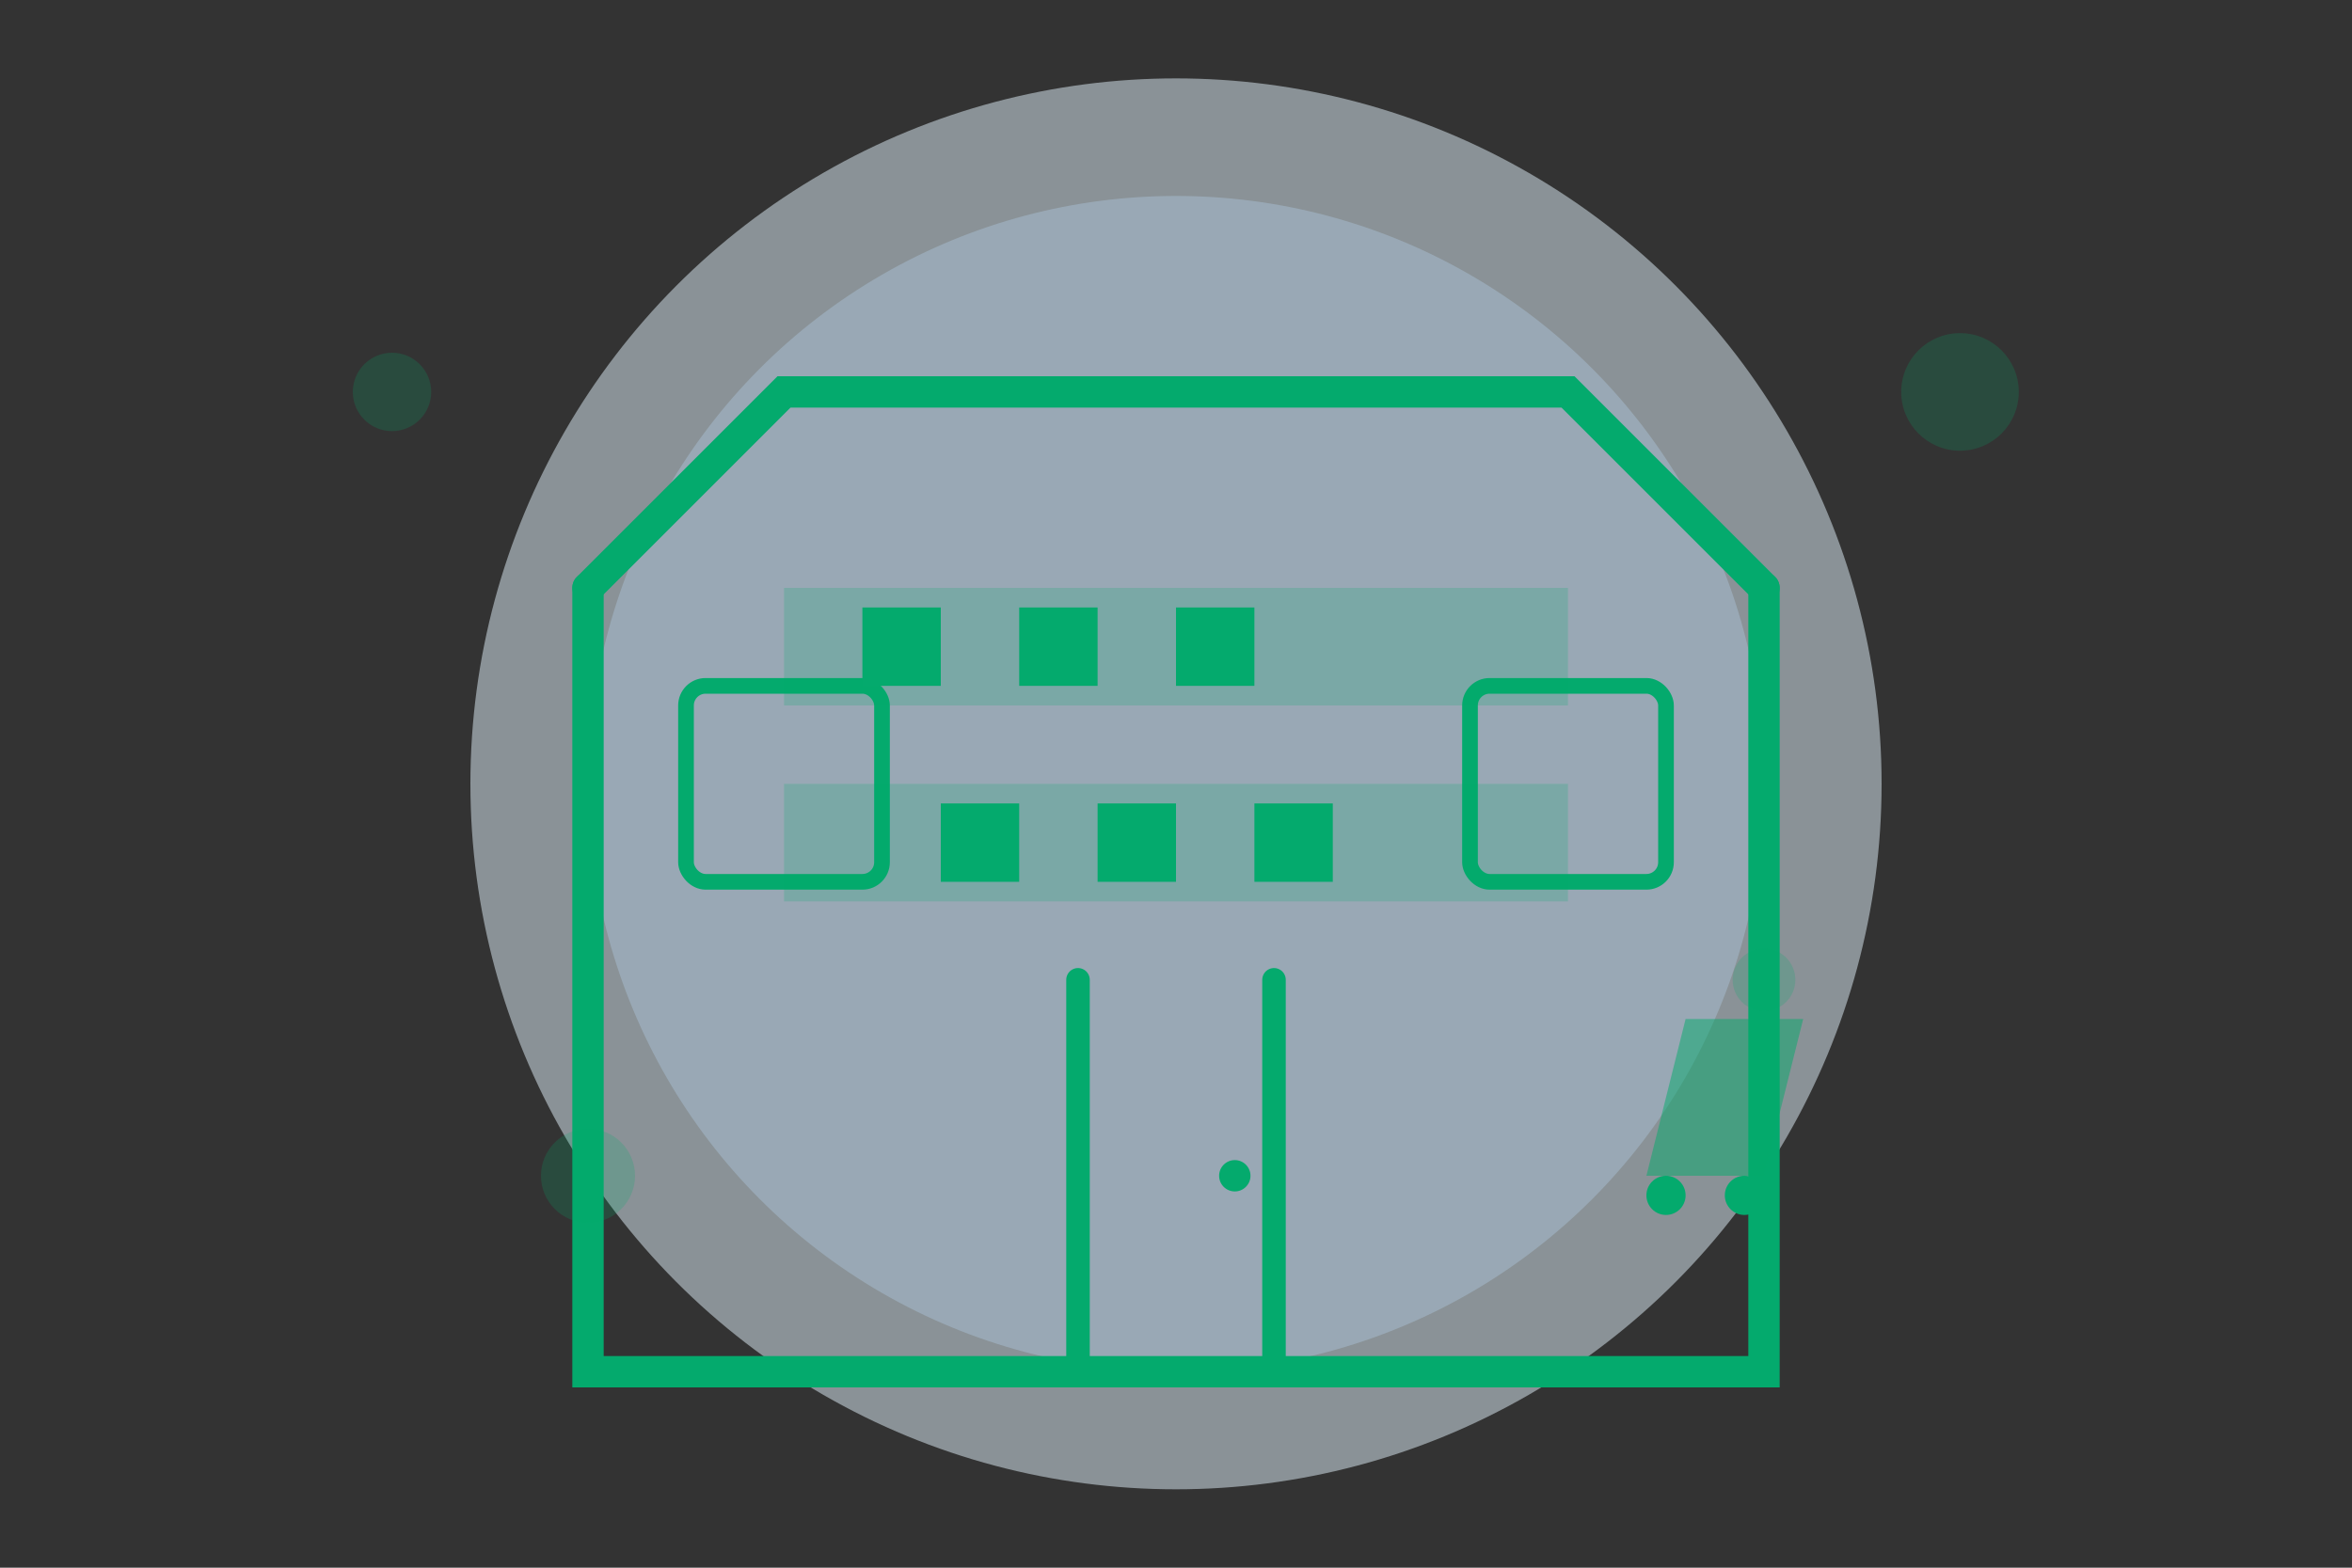 <?xml version="1.0" encoding="UTF-8"?>
<svg width="600" height="400" viewBox="0 0 600 400" fill="none" xmlns="http://www.w3.org/2000/svg">
    <rect x="0" y="0" width="600" height="400" fill="#333333" stroke="none"/>
    <!-- Background Elements -->
    <circle cx="300" cy="200" r="180" fill="#E3F2FD" opacity="0.5"/>
    <circle cx="300" cy="200" r="150" fill="#BBDEFB" opacity="0.3"/>
    
    <!-- Store Building -->
    <path d="M150 150L200 100H400L450 150" stroke="#04AA6D" stroke-width="8" stroke-linecap="round"/>
    <path d="M150 150V350H450V150" stroke="#04AA6D" stroke-width="8" stroke-linecap="round"/>
    
    <!-- Door -->
    <path d="M275 250V350H325V250" stroke="#04AA6D" stroke-width="6" stroke-linecap="round"/>
    <circle cx="315" cy="300" r="4" fill="#04AA6D"/>
    
    <!-- Windows -->
    <rect x="175" y="175" width="50" height="50" rx="5" stroke="#04AA6D" stroke-width="4"/>
    <rect x="375" y="175" width="50" height="50" rx="5" stroke="#04AA6D" stroke-width="4"/>
    
    <!-- Shelves with Items -->
    <g transform="translate(200, 150)">
        <!-- Shelf 1 -->
        <rect x="0" y="0" width="200" height="30" fill="#04AA6D" opacity="0.2"/>
        <rect x="20" y="5" width="20" height="20" fill="#04AA6D"/>
        <rect x="60" y="5" width="20" height="20" fill="#04AA6D"/>
        <rect x="100" y="5" width="20" height="20" fill="#04AA6D"/>
        
        <!-- Shelf 2 -->
        <rect x="0" y="50" width="200" height="30" fill="#04AA6D" opacity="0.2"/>
        <rect x="40" y="55" width="20" height="20" fill="#04AA6D"/>
        <rect x="80" y="55" width="20" height="20" fill="#04AA6D"/>
        <rect x="120" y="55" width="20" height="20" fill="#04AA6D"/>
    </g>
    
    <!-- Shopping Cart -->
    <g transform="translate(450, 300)">
        <path d="M-30 0L0 0L10 -40L-20 -40Z" fill="#04AA6D" opacity="0.5"/>
        <circle cx="-25" cy="5" r="5" fill="#04AA6D"/>
        <circle cx="-5" cy="5" r="5" fill="#04AA6D"/>
    </g>
    
    <!-- Decorative Elements -->
    <circle cx="100" cy="100" r="10" fill="#04AA6D" opacity="0.2"/>
    <circle cx="500" cy="100" r="15" fill="#04AA6D" opacity="0.2"/>
    <circle cx="150" cy="300" r="12" fill="#04AA6D" opacity="0.2"/>
    <circle cx="450" cy="250" r="8" fill="#04AA6D" opacity="0.2"/>
</svg> 